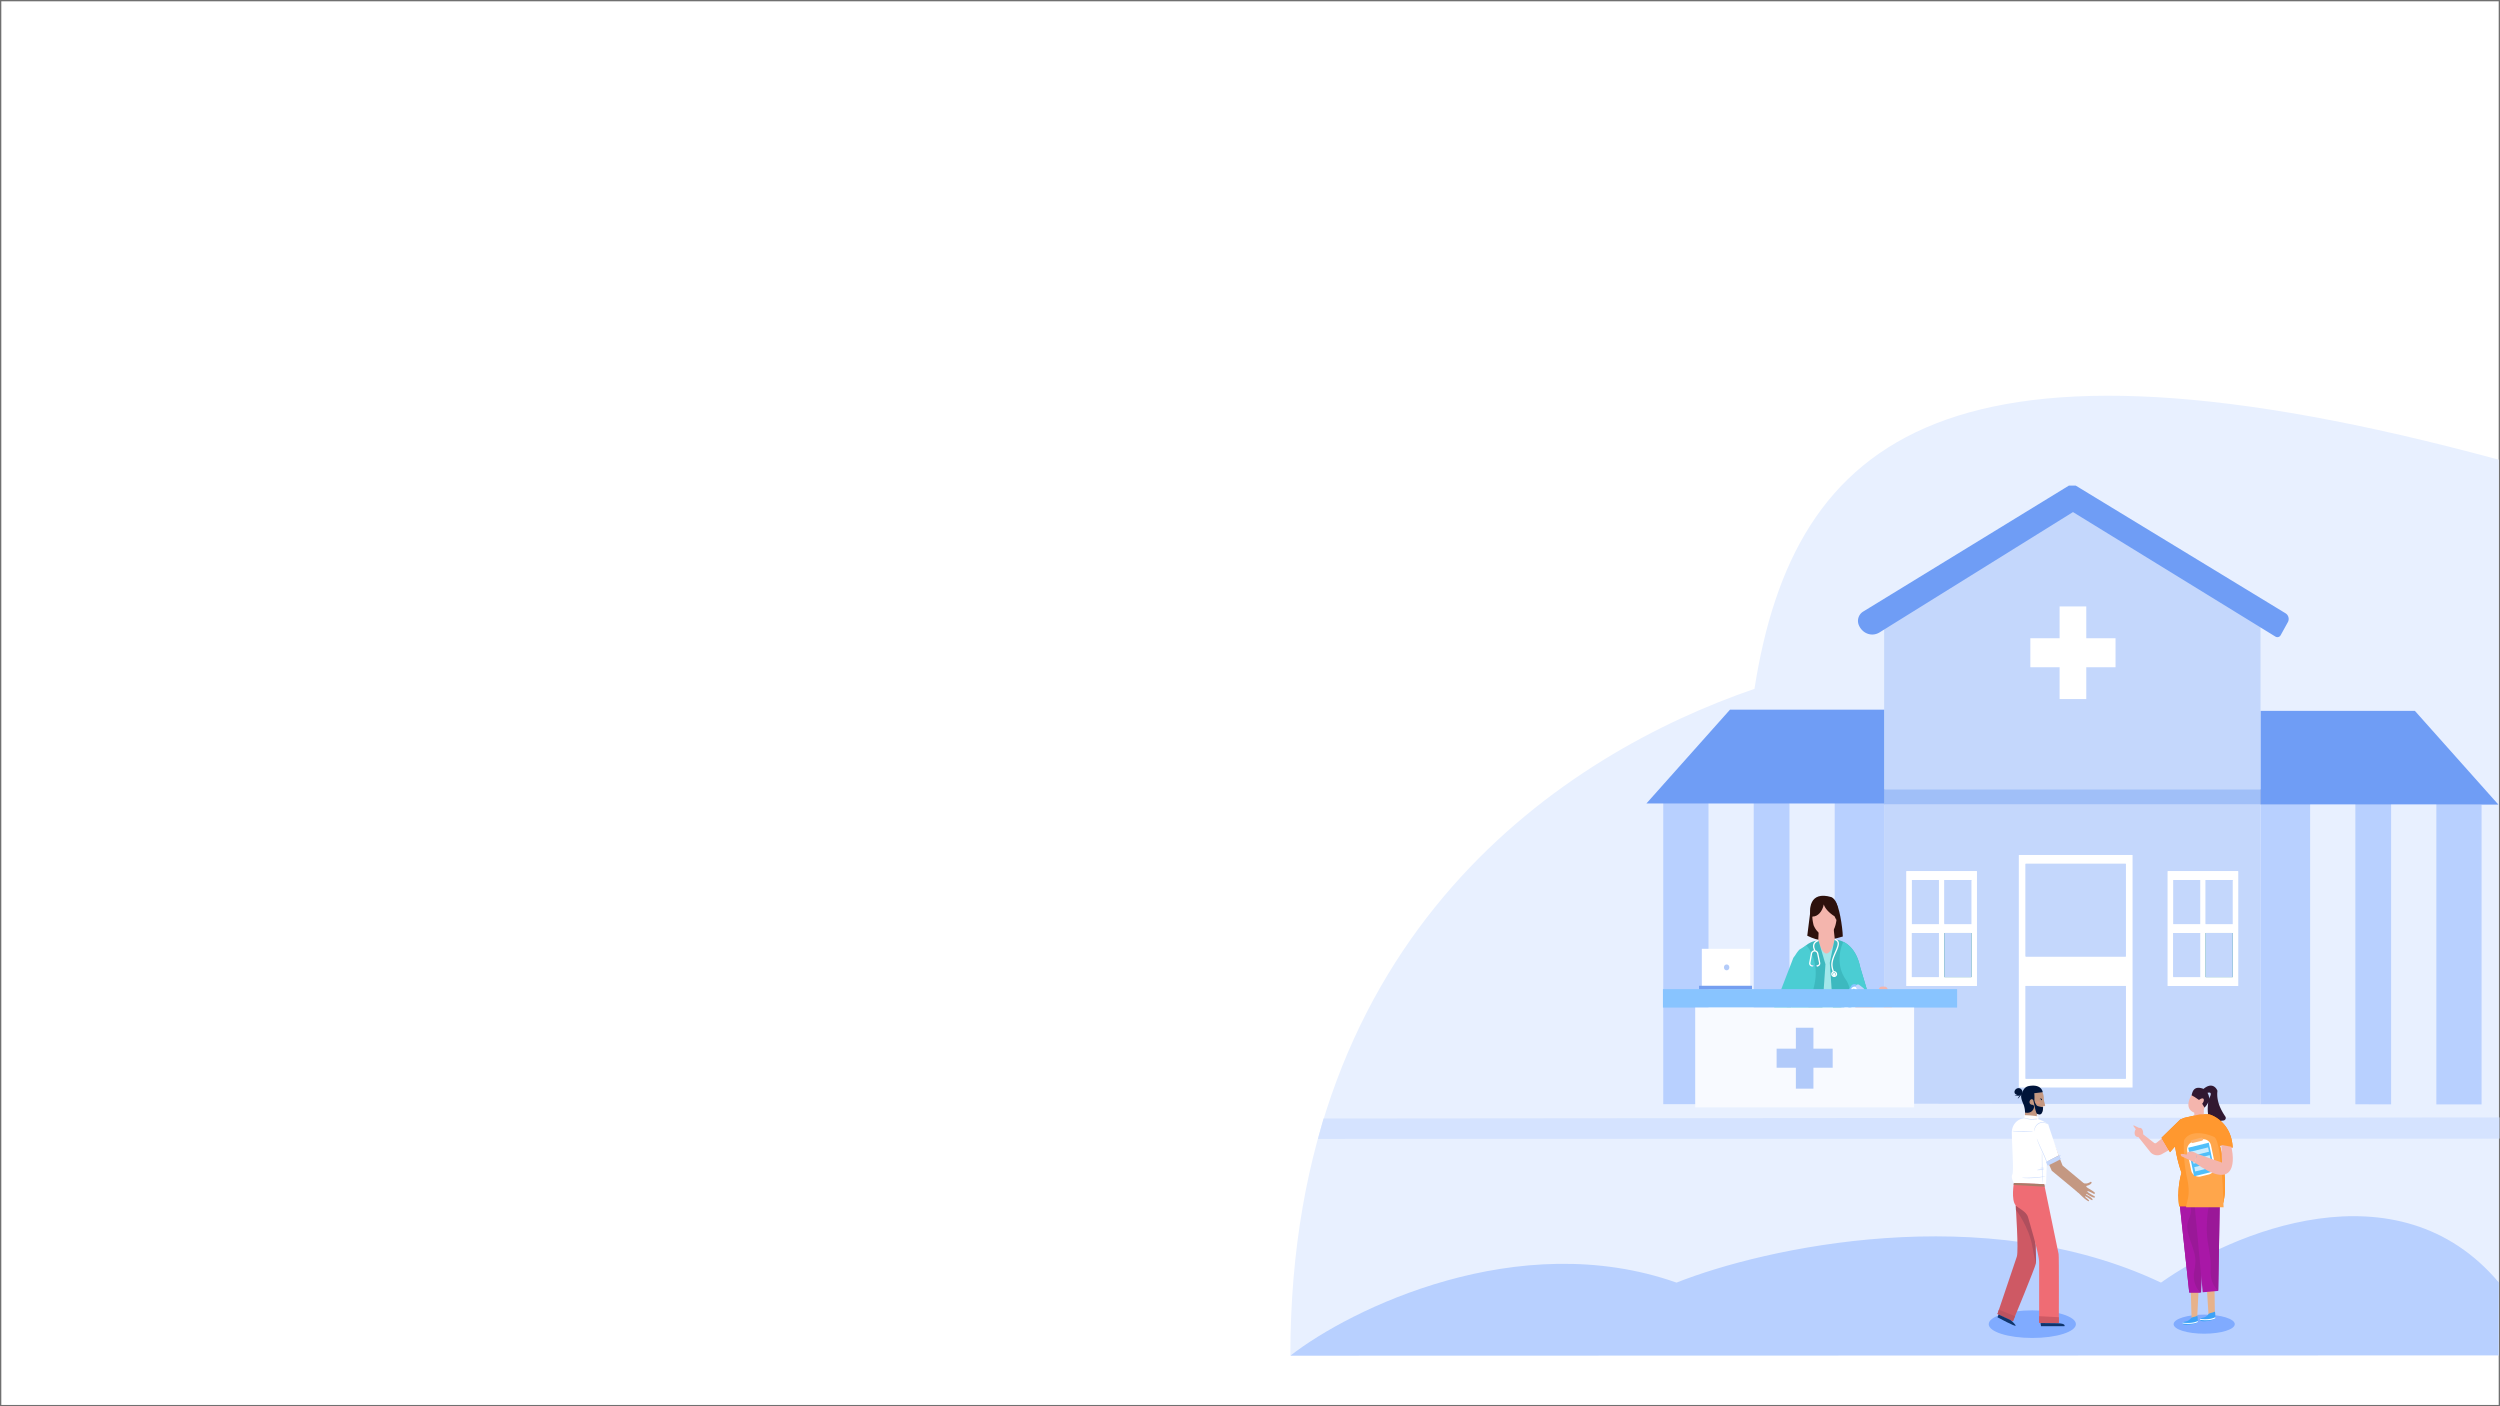 <svg id="health_header" data-name="health header" xmlns="http://www.w3.org/2000/svg" width="1920" height="1080" viewBox="0 0 1920 1080">
  <g id="Rectangle_2862" data-name="Rectangle 2862" fill="#fff" stroke="#707070" stroke-width="1">
    <rect width="1920" height="1080" stroke="none"/>
    <rect x="0.5" y="0.5" width="1919" height="1079" fill="none"/>
  </g>
  <g id="health_bg" data-name="health bg" transform="translate(-90 -978.081)">
    <g id="Group_25347" data-name="Group 25347" transform="translate(1081.001 1282)">
      <path id="Path_8355" data-name="Path 8355" d="M928.023,802.075l-928.062,0c0-326.2,212.208-462.509,356.423-511.835,12.034-4.116-2.13,13.572,0,0C386.948,95.526,506.864.086,928.023,114.23Z" transform="translate(0.038 -65.098)" fill="#e8f0ff"/>
      <path id="Path_8356" data-name="Path 8356" d="M296.543,846.615c-121.686-42.961-250.693,20.3-296.549,56.1l927.992-.258.1-55.925c-77.843-92.3-205.293-38.375-259.476.085C532.907,782.3,364.023,819.815,296.543,846.615Z" transform="translate(0.03 -165.494)" fill="#b8d0ff"/>
      <path id="Path_8357" data-name="Path 8357" d="M33.44,729.468l903.066-.823v16.284l-907.4.209Z" transform="translate(-7.946 -174.38)" fill="#d5e3ff"/>
      <rect id="Rectangle_1859" data-name="Rectangle 1859" width="5.263" height="68.527" transform="translate(844.934 471.897)" fill="#5fdde3"/>
      <path id="Path_8358" data-name="Path 8358" d="M1120.178,569.329c-25.985,44.467-1.387,53.028,10.953,55.776a3.258,3.258,0,0,0,1.238.032c26.872-4.427,26.119-24.867,21.929-40.177,0-49.33-16.806-54.678-22.2-58.075a1.441,1.441,0,0,0-.805-.231C1115.7,527.164,1111.455,555.033,1120.178,569.329Z" transform="translate(-282 -150.688)" fill="#1d9ca2"/>
      <path id="Path_8359" data-name="Path 8359" d="M1132,624.644c2.386-16.522,6.83-53.93-2.818-61.115-3.982-5.957-9.246-18.8-4.988-30.346,2.573-3.726,6.136-6.158,10.647-6.305a1.433,1.433,0,0,1,.8.231c.418.264.9.538,1.447.845,6.45,3.644,20.751,11.721,20.751,57.21,4.19,15.305,4.943,35.739-21.929,40.164a3.262,3.262,0,0,1-1.238-.032C1133.824,625.108,1132.93,624.894,1132,624.644Z" transform="translate(-285.535 -150.73)" fill="#3db9bf" fill-rule="evenodd"/>
      <path id="Path_8388" data-name="Path 8388" d="M818.369,207.949H776.78v406.9h41.589Z" transform="translate(-197.564 -91.47)" fill="#e6e7e8"/>
      <path id="Path_8389" data-name="Path 8389" d="M927.626,635.521h-76.94v71.207h76.94Z" transform="translate(-216.364 -170.918)" fill="#8e5024"/>
      <path id="Path_8390" data-name="Path 8390" d="M927.625,520.3h-76.94v71.207h76.94Z" transform="translate(-216.364 -149.508)" fill="#8e5024"/>
      <path id="Path_8391" data-name="Path 8391" d="M795.984,516.136H741.919v97.2h54.065Z" transform="translate(-188.697 -148.734)" fill="#fff"/>
      <path id="Path_8392" data-name="Path 8392" d="M768.294,521.689H747.5v37.3h20.795Z" transform="translate(-190.116 -149.766)" fill="#017d78"/>
      <path id="Path_8393" data-name="Path 8393" d="M801.758,521.689H780.964v37.3h20.794Z" transform="translate(-198.629 -149.766)" fill="#017d78"/>
      <path id="Path_8394" data-name="Path 8394" d="M801.758,577.217H780.964v37.3h20.794Z" transform="translate(-198.629 -160.083)" fill="#017d78"/>
      <path id="Path_8395" data-name="Path 8395" d="M768.294,577.217H747.5v37.3h20.795Z" transform="translate(-190.116 -160.083)" fill="#017d78"/>
      <path id="Path_8396" data-name="Path 8396" d="M692.8,513.358H638.733v99.464H692.8Z" transform="translate(-162.449 -148.218)" fill="#fff"/>
      <path id="Path_8397" data-name="Path 8397" d="M665.1,518.911H644.31V557.34H665.1Z" transform="translate(-163.868 -149.25)" fill="#017d78"/>
      <path id="Path_8398" data-name="Path 8398" d="M698.572,518.911H677.778V557.34h20.794Z" transform="translate(-172.381 -149.25)" fill="#017d78"/>
      <path id="Path_8399" data-name="Path 8399" d="M698.572,575.828H677.778v38.429h20.794Z" transform="translate(-172.381 -159.826)" fill="#017d78"/>
      <path id="Path_8400" data-name="Path 8400" d="M665.1,575.828H644.31v38.429H665.1Z" transform="translate(-163.868 -159.826)" fill="#017d78"/>
      <path id="Path_8401" data-name="Path 8401" d="M611.539,447.651H900.581v-11.3H611.539Z" transform="translate(-155.531 -133.909)" fill="#22275a"/>
      <path id="Path_8402" data-name="Path 8402" d="M611.555,645.4l289.189.36L900.6,262.893H611.555Z" transform="translate(-155.536 -101.678)" fill="#c4d7fc"/>
      <path id="Path_8403" data-name="Path 8403" d="M610.845,251.43l145.561-89.291L900.928,251.43Z" transform="translate(-155.355 -82.957)" fill="#c4d7fc"/>
      <path id="Path_8404" data-name="Path 8404" d="M837.624,498.087V676.67H750.287V498.087Zm-5.2,171.8V598.681h-76.94v71.207Zm0-93.813V504.869h-76.94v71.206Z" transform="translate(-190.825 -145.381)" fill="#fff"/>
      <path id="Path_8405" data-name="Path 8405" d="M834.2,621.639h-76.94v71.208H834.2Z" transform="translate(-192.599 -168.338)" fill="#c4d7fc"/>
      <path id="Path_8406" data-name="Path 8406" d="M834.2,506.417h-76.94v71.207H834.2Z" transform="translate(-192.599 -146.929)" fill="#c4d7fc"/>
      <path id="Path_8407" data-name="Path 8407" d="M688.615,513.358H634.549v88.161h54.066Z" transform="translate(-161.385 -148.218)" fill="#fff"/>
      <path id="Path_8408" data-name="Path 8408" d="M660.92,521.687H640.125V555.6H660.92Z" transform="translate(-162.804 -149.765)" fill="#017d78"/>
      <path id="Path_8409" data-name="Path 8409" d="M694.388,521.687H673.593V555.6h20.795Z" transform="translate(-171.316 -149.765)" fill="#017d78"/>
      <path id="Path_8410" data-name="Path 8410" d="M694.388,571.664H673.593v33.908h20.795Z" transform="translate(-171.316 -159.052)" fill="#017d78"/>
      <path id="Path_8411" data-name="Path 8411" d="M660.92,571.664H640.125v33.908H660.92Z" transform="translate(-162.804 -159.052)" fill="#017d78"/>
      <path id="Path_8412" data-name="Path 8412" d="M688.615,513.358H634.549v88.161h54.066Z" transform="translate(-161.385 -148.218)" fill="#fff"/>
      <path id="Path_8413" data-name="Path 8413" d="M660.92,521.687H640.125V555.6H660.92Z" transform="translate(-162.804 -149.765)" fill="#c4d7fc"/>
      <path id="Path_8414" data-name="Path 8414" d="M694.388,521.687H673.593V555.6h20.795Z" transform="translate(-171.316 -149.765)" fill="#c4d7fc"/>
      <path id="Path_8415" data-name="Path 8415" d="M694.388,521.687l-10.4,16.955-10.4,16.954V521.687Z" transform="translate(-171.316 -149.765)" fill="#c4d7fc"/>
      <path id="Path_8416" data-name="Path 8416" d="M694.388,571.664H673.593v33.908h20.795Z" transform="translate(-171.316 -159.052)" fill="#017d78"/>
      <path id="Path_8417" data-name="Path 8417" d="M694.388,571.664H673.593v33.908h20.795Z" transform="translate(-171.316 -159.052)" fill="#c4d7fc"/>
      <path id="Path_8418" data-name="Path 8418" d="M660.92,571.664H640.125v33.908H660.92Z" transform="translate(-162.804 -159.052)" fill="#c4d7fc"/>
      <path id="Path_8419" data-name="Path 8419" d="M640.125,605.572V571.664H660.92l-9.358,15.824Z" transform="translate(-162.804 -159.052)" fill="#c4d7fc"/>
      <path id="Path_8420" data-name="Path 8420" d="M957.74,513.358H903.674v88.161H957.74Z" transform="translate(-229.844 -148.218)" fill="#fff"/>
      <path id="Path_8421" data-name="Path 8421" d="M930.045,521.687H909.25V555.6h20.795Z" transform="translate(-231.262 -149.765)" fill="#017d78"/>
      <path id="Path_8422" data-name="Path 8422" d="M963.514,521.687H942.719V555.6h20.795Z" transform="translate(-239.775 -149.765)" fill="#017d78"/>
      <path id="Path_8423" data-name="Path 8423" d="M963.514,571.664H942.719v33.908h20.795Z" transform="translate(-239.775 -159.052)" fill="#017d78"/>
      <path id="Path_8424" data-name="Path 8424" d="M930.045,571.664H909.25v33.908h20.795Z" transform="translate(-231.262 -159.052)" fill="#017d78"/>
      <path id="Path_8425" data-name="Path 8425" d="M957.74,513.358H903.674v88.161H957.74Z" transform="translate(-229.844 -148.218)" fill="#fff"/>
      <path id="Path_8426" data-name="Path 8426" d="M930.045,521.687H909.25V555.6h20.795Z" transform="translate(-231.262 -149.765)" fill="#c4d7fc"/>
      <path id="Path_8427" data-name="Path 8427" d="M963.514,521.687H942.719V555.6h20.795Z" transform="translate(-239.775 -149.765)" fill="#c4d7fc"/>
      <path id="Path_8428" data-name="Path 8428" d="M963.514,521.687l-10.4,16.955-10.4,16.954V521.687Z" transform="translate(-239.775 -149.765)" fill="#c4d7fc"/>
      <path id="Path_8429" data-name="Path 8429" d="M963.514,571.664H942.719v33.908h20.795Z" transform="translate(-239.775 -159.052)" fill="#017d78"/>
      <path id="Path_8430" data-name="Path 8430" d="M963.514,571.664H942.719v33.908h20.795Z" transform="translate(-239.775 -159.052)" fill="#c4d7fc"/>
      <path id="Path_8431" data-name="Path 8431" d="M930.045,571.664H909.25v33.908h20.795Z" transform="translate(-231.262 -159.052)" fill="#c4d7fc"/>
      <path id="Path_8432" data-name="Path 8432" d="M909.25,605.572V571.664h20.795l-9.358,15.824Z" transform="translate(-231.262 -159.052)" fill="#c4d7fc"/>
      <path id="Path_8433" data-name="Path 8433" d="M611.539,447.651H900.581v-11.3H611.539Z" transform="translate(-155.531 -133.909)" fill="#a0bff8"/>
      <path id="Path_8434" data-name="Path 8434" d="M751.816,149.645h-5.2L588.4,246.531a8.432,8.432,0,0,0-3.024,10.528c2.861,6.436,10.111,8.889,15.8,5.348l148.56-92.417L905.25,265.642a2.847,2.847,0,0,0,4.019-1.157l5.473-9.917a5.131,5.131,0,0,0-1.655-6.789Z" transform="translate(-148.688 -80.636)" fill="#6f9df5"/>
      <path id="Path_8435" data-name="Path 8435" d="M859.686,606.468c0,3.39-2.08,5.651-5.2,5.651s-5.2-2.261-5.2-5.651,2.08-5.652,5.2-5.652S859.686,603.077,859.686,606.468Z" transform="translate(-216.009 -164.469)" fill="#fff"/>
      <path id="Path_8436" data-name="Path 8436" d="M384.046,680.281H553.682V448.662H384.046Z" transform="translate(-97.663 -136.197)" fill="#b8d0ff"/>
      <path id="Path_8437" data-name="Path 8437" d="M549.273,361.04H430.867l-64.154,72.008h182.56Z" transform="translate(-93.254 -119.916)" fill="#6f9df5"/>
      <rect id="Rectangle_1862" data-name="Rectangle 1862" width="34.735" height="229.195" transform="translate(321.118 313.335)" fill="#e8f0ff"/>
      <rect id="Rectangle_1863" data-name="Rectangle 1863" width="34.735" height="229.195" transform="translate(383.318 313.335)" fill="#e8f0ff"/>
      <path id="Path_8438" data-name="Path 8438" d="M1169.038,680.881l-169.636-.2V450.808h169.636Z" transform="translate(-254.194 -136.596)" fill="#b8d0ff"/>
      <path id="Path_8439" data-name="Path 8439" d="M999.4,362.119h118.4l64.154,72.008H999.4Z" transform="translate(-254.194 -120.116)" fill="#6f9df5"/>
      <rect id="Rectangle_1864" data-name="Rectangle 1864" width="34.735" height="230.761" transform="translate(880.115 544.772) rotate(180)" fill="#e8f0ff"/>
      <rect id="Rectangle_1865" data-name="Rectangle 1865" width="34.735" height="230.761" transform="translate(817.912 544.772) rotate(180)" fill="#e8f0ff"/>
      <path id="Path_8440" data-name="Path 8440" d="M805.1,303.877H784.615v24.428H762.144v22.273h22.471v24.428H805.1V350.578h22.472V328.305H805.1Z" transform="translate(-193.842 -142.052)" fill="#fff" fill-rule="evenodd"/>
      <path id="Path_8445" data-name="Path 8445" d="M521.826,661.512l-12.808-21.9a3.326,3.326,0,0,0-5.125-.938,4.063,4.063,0,0,0-.822,4.971l12.3,22.248a3.616,3.616,0,0,0,5.887.84A4.432,4.432,0,0,0,521.826,661.512Z" transform="translate(-127.812 -171.349)" fill="#f4b5ad"/>
      <path id="Path_8446" data-name="Path 8446" d="M528.847,667.265c0,1.661.03,3.271-.89,4.642a7.009,7.009,0,0,1-2.468,2.373c-1.055.613-2.152,1.115-3.226,1.675-.641.334-.8.594-1.526.594" transform="translate(-132.434 -176.816)" fill="none" stroke="#a2e7ea" stroke-linecap="round" stroke-linejoin="round" stroke-width="1"/>
      <path id="Path_8441" data-name="Path 8441" d="M535.97,535.251l3.061-24.186,18.622-1.209c2.653,1.451,5.442,18.542,5.612,26C550,539.785,545.408,539.785,535.97,535.251Z" transform="translate(-138.994 -120.535)" fill="#2d110d"/>
      <path id="Path_8442" data-name="Path 8442" d="M548.079,554.948c-19.747-3.1-18.191,40.272-14.132,61.08h29.536c13.357-61.08-5.2-61.08-15.4-61.08Z" transform="translate(-137.13 -136.466)" fill="#a2e7ea"/>
      <path id="Path_8443" data-name="Path 8443" d="M550.733,537.129l-.493,11.025c5.867,19.348,11.224,5.442,12.754-.6L561.7,535.617Z" transform="translate(-144.829 -129.669)" fill="#f4b5ad"/>
      <path id="Path_8444" data-name="Path 8444" d="M511.9,602a166.7,166.7,0,0,0,3.165,16.483l-6.982,31.328c3.159,2.364,10.041,6.384,12.3,3.547s7.592-3.547,9.975-3.547l5.32-76.646-5.32-18.127c-4.8,0-11.189,2.815-15.323,11.1l-1.3,2.1L501.4,606.355a6.011,6.011,0,0,0,2.824,7.228l1.533.757Z" transform="translate(-124.732 -136.553)" fill="#3db9bf" fill-rule="evenodd"/>
      <path id="Path_8447" data-name="Path 8447" d="M543.517,527.325c4.592,10.621,12.8,7.948,15.257,3.723s2.785-11.593,2.438-12.4c-.933-5.109-6.643-8.851-9.611-8.433a.806.806,0,0,0-.268.092L545,513.684C541.2,516.624,542.667,523.712,543.517,527.325Z" transform="translate(-141.669 -120.651)" fill="#f4b5ad"/>
      <path id="Path_8448" data-name="Path 8448" d="M540.546,519.34c-2.125-7.054-1.53-21.767,15.56-16.628,2.721,1.31,7.092,6.953,3.827,17.837l-1.5-3.125c-4.426-2.75-7.47-6.269-8.249-9.121-1.028,5.255-4.525,9.5-8.8,9.314Z" transform="translate(-140.509 -117.623)" fill="#2d110d" fill-rule="evenodd"/>
      <path id="Path_8449" data-name="Path 8449" d="M588.466,603.9c-.628,4.042-1.489,8.389-2.616,13.063l6.982,31.328c-3.159,2.364-10.042,6.383-12.3,3.547s-7.592-3.547-9.975-3.547l-5.32-76.646,3.619-17.766c6.432,0,16.381,4.905,19.78,21.268l6.453,21.623a2.71,2.71,0,0,1-.927,2.941Z" transform="translate(-150.961 -136.146)" fill="#3db9bf" fill-rule="evenodd"/>
      <path id="Path_8450" data-name="Path 8450" d="M571.492,594.172a1.774,1.774,0,1,1-1.745-2.1A1.944,1.944,0,0,1,571.492,594.172Z" transform="translate(-152.092 -149.687)" fill="none" stroke="#fff" stroke-width="1"/>
      <ellipse id="Ellipse_632" data-name="Ellipse 632" cx="1.02" cy="1.209" rx="1.02" ry="1.209" transform="translate(416.635 443.276)" fill="#fff"/>
      <rect id="Rectangle_1866" data-name="Rectangle 1866" width="1.531" height="1.209" rx="0.605" transform="translate(403.88 437.23)" fill="#c4d7fc"/>
      <path id="Path_8451" data-name="Path 8451" d="M509.177,620.475a143.482,143.482,0,0,1-3.762-16.484l-7.3,12.346-1.969-.818a5.993,5.993,0,0,1-3.013-7.678L507.6,570.231l1.55-2.109a25.072,25.072,0,0,1,3.082-4.171l5.3-3.29c3.739,3.829,9.624,15,6.228,30.232-1.109,4.975-2.217,8.981-3.153,12.361-2.647,9.562-3.911,14.128.121,21.5,5.417,9.9-3.506,26.36-12.237,30.742a38.51,38.51,0,0,1-7.616-3.693Z" transform="translate(-121.306 -138.549)" fill="#4bcdd3" fill-rule="evenodd"/>
      <path id="Path_8452" data-name="Path 8452" d="M541.405,578.707h-.391a1.9,1.9,0,0,1-1.74-2.314l1.277-7.02a2.515,2.515,0,0,1,2.4-2.154h0a2.508,2.508,0,0,1,2.391,2.091l1.443,7.038a1.9,1.9,0,0,1-1.731,2.359h-.141" transform="translate(-140.331 -140.873)" fill="none" stroke="#fff" stroke-width="1"/>
      <path id="Path_8453" data-name="Path 8453" d="M545.254,562.413l-.56-1.6a4.856,4.856,0,0,1,.065-4.041,5.212,5.212,0,0,1,3.046-2.231m12.754-.907h0c7.2,2.328-2.693,11.71-2.244,19.9a14.6,14.6,0,0,0,1.224,4.893" transform="translate(-142.395 -136.057)" fill="none" stroke="#fff" stroke-width="1"/>
      <rect id="Rectangle_1867" data-name="Rectangle 1867" width="1.531" height="1.209" rx="0.605" transform="translate(400.31 437.23)" fill="#c4d7fc"/>
      <path id="Path_8454" data-name="Path 8454" d="M591.054,618.042c1.127-4.674,1.988-9.021,2.616-13.063l5.693-4.188a2.71,2.71,0,0,0,.927-2.941l-6.452-21.623c-2.244-10.8-7.343-16.612-12.4-19.312h-.73c-2.466,5.139-5.51,18.079,2.041,28.72s.255,29.426-4.337,37.487c-.3,4.61.8,16.222,6.9,29.323a5.5,5.5,0,0,1,.423.472c2.261,2.837,9.144-1.182,12.3-3.547Z" transform="translate(-156.165 -137.22)" fill="#4bcdd3" fill-rule="evenodd"/>
      <path id="Path_11922" data-name="Path 11922" d="M3.086.129l7.366.309a3.466,3.466,0,0,1,3.216,3.31l.6,14.665a2.839,2.839,0,0,1-2.957,3.051l-7.366-.309a3.466,3.466,0,0,1-3.216-3.31L.129,3.18A2.839,2.839,0,0,1,3.086.129Z" transform="translate(432.447 450.601) rotate(34.997)" fill="#88c4ff"/>
      <path id="Path_11923" data-name="Path 11923" d="M3.086.129l4.9.206a3.466,3.466,0,0,1,3.215,3.31L11.688,15.5a2.839,2.839,0,0,1-2.957,3.051l-4.9-.206a3.466,3.466,0,0,1-3.215-3.31L.129,3.181A2.839,2.839,0,0,1,3.086.129Z" transform="translate(432.66 452.52) rotate(34.954)" fill="#fff"/>
      <path id="Path_11924" data-name="Path 11924" d="M1.7.071,5.685.238a1.908,1.908,0,0,1,1.77,1.822,1.563,1.563,0,0,1-1.628,1.68L1.842,3.574A1.908,1.908,0,0,1,.071,1.751,1.563,1.563,0,0,1,1.7.071Z" transform="translate(435.534 451.447) rotate(34.954)" fill="#c1d4ff"/>
      <path id="Path_11925" data-name="Path 11925" d="M.68.028l7.256.3a.763.763,0,0,1,.708.729.625.625,0,0,1-.651.672l-7.256-.3A.763.763,0,0,1,.028.7.625.625,0,0,1,.68.028Z" transform="translate(432.585 455.092) rotate(34.954)" fill="#88c4ff"/>
      <path id="Path_11926" data-name="Path 11926" d="M.68.028l7.256.3a.763.763,0,0,1,.708.729.625.625,0,0,1-.651.672l-7.256-.3A.763.763,0,0,1,.028.7.625.625,0,0,1,.68.028Z" transform="translate(430.829 457.993) rotate(34.954)" fill="#88c4ff"/>
      <path id="Path_11927" data-name="Path 11927" d="M.68.028l7.256.3a.763.763,0,0,1,.708.729.625.625,0,0,1-.651.672l-7.256-.3A.763.763,0,0,1,.028.7.625.625,0,0,1,.68.028Z" transform="translate(429.073 460.894) rotate(34.954)" fill="#88c4ff"/>
      <path id="Path_11928" data-name="Path 11928" d="M.68.028l7.256.3a.763.763,0,0,1,.708.729.625.625,0,0,1-.651.672l-7.256-.3A.763.763,0,0,1,.028.7.625.625,0,0,1,.68.028Z" transform="translate(427.668 463.214) rotate(34.954)" fill="#88c4ff"/>
      <path id="Path_11929" data-name="Path 11929" d="M.68.028l7.256.3a.763.763,0,0,1,.708.729.625.625,0,0,1-.651.672l-7.256-.3A.763.763,0,0,1,.028.7.625.625,0,0,1,.68.028Z" transform="translate(425.911 466.117) rotate(34.954)" fill="#88c4ff"/>
      <path id="Path_8455" data-name="Path 8455" d="M608.865,636l-2.771-11.823a2.3,2.3,0,0,0-2.117-1.906h-2.471c-1.455,0-2.46,1.667-1.99,3.3l4.2,14.623-15.123-3.4c-2.36-2.3-7.337-6.593-8.367-5.372s-.429.763,0,.382c.215,1.133.966,3.558,2.253,4.195l-.966,1.144c-1.287,3.814,2.789,5.593,5.149,6.864l21.874,4.321c1.527.3,2.786-1.329,2.391-3.1Z" transform="translate(-147.422 -168.455)" fill="#f4b5ad"/>
      <rect id="Rectangle_1876" data-name="Rectangle 1876" width="225.924" height="14.171" transform="translate(286.135 455.726)" fill="#88c4ff"/>
      <rect id="Rectangle_1877" data-name="Rectangle 1877" width="168.116" height="76.651" transform="translate(310.909 469.897)" fill="#f8faff"/>
      <rect id="Rectangle_1878" data-name="Rectangle 1878" width="37.162" height="28.985" transform="translate(315.999 424.77)" fill="#fff"/>
      <rect id="Rectangle_1879" data-name="Rectangle 1879" width="40.702" height="2.576" transform="translate(313.859 453.15)" fill="#759ff0"/>
      <ellipse id="Ellipse_633" data-name="Ellipse 633" cx="2.065" cy="2.254" rx="2.065" ry="2.254" transform="translate(332.999 436.781)" fill="#b3cbf9"/>
      <path id="Path_8456" data-name="Path 8456" d="M529.072,661.01H515.588v16.077H500.8v14.658h14.789v16.077h13.484V691.745H543.86V677.087H529.072Z" transform="translate(-127.362 -175.654)" fill="#b1cafa" fill-rule="evenodd"/>
      <ellipse id="Ellipse_634" data-name="Ellipse 634" cx="23.487" cy="7.328" rx="23.487" ry="7.328" transform="translate(678.333 705.705)" fill="#80abff"/>
      <ellipse id="Ellipse_695" data-name="Ellipse 695" cx="33.487" cy="10.604" rx="33.487" ry="10.604" transform="translate(536.333 702.429)" fill="#80abff"/>
      <path id="Path_8457" data-name="Path 8457" d="M933.581,903.232l-6.309,1.608.758,26.345,4.208-1.377Z" transform="translate(-235.846 -220.662)" fill="#e7b28b"/>
      <path id="Path_8458" data-name="Path 8458" d="M925.549,934.359c1.683-.861,3.64-.829,4.207-1.508.841,0,.841.861.841,4.507-.227,1.163-3.494,1.842-5.1,2.035-4.175.67-5.921.28-6.471-.394-.711-.869.858-1.6,1.91-1.793A6.682,6.682,0,0,0,925.549,934.359Z" transform="translate(-233.703 -226.165)" fill="#3da2f6"/>
      <path id="Path_8459" data-name="Path 8459" d="M919.087,938.938c6.375.785,10.388-.583,11.51-1.326v.63a.812.812,0,0,1-.144.32c-1.385.811-5.277,1.812-11.593.994A.691.691,0,0,1,919.087,938.938Z" transform="translate(-233.703 -227.049)" fill="#fff" fill-rule="evenodd"/>
      <path id="Path_8460" data-name="Path 8460" d="M932.122,893.651l3.151-70.041L914.922,818.3l8.112,75.352Z" transform="translate(-232.704 -204.879)" fill="#9a1898"/>
      <path id="Path_8461" data-name="Path 8461" d="M916.083,828.173l7.247,67.313h8.6l.037-.092c-1.976-1.577-5.746-6.771-5.016-14.938a59.625,59.625,0,0,0,1.086-8.3c.268-4.617-1.421-9.512-3.108-14.4-1.564-4.532-3.126-9.057-3.122-13.346a17.885,17.885,0,0,1,1.493-6.057c.934-2.513,1.858-5,1.274-7.494a4.587,4.587,0,0,0-1.5-2.69Z" transform="translate(-233 -206.714)" fill="#a917a7" fill-rule="evenodd"/>
      <path id="Path_8462" data-name="Path 8462" d="M949.74,901.719l-5.923,2.625,1.513,24,4.776-1.318Z" transform="translate(-240.055 -220.381)" fill="#e7b28b"/>
      <path id="Path_8463" data-name="Path 8463" d="M943.6,930.514c1.682-.918,3.64-.883,4.206-1.607.842,0,.842.918.842,4.807-.227,1.241-3.494,1.965-5.1,2.172-4.2.72-5.946.292-6.483-.436-.694-.943.9-1.685,1.992-1.91A6.656,6.656,0,0,0,943.6,930.514Z" transform="translate(-238.295 -225.433)" fill="#3da2f6"/>
      <path id="Path_8464" data-name="Path 8464" d="M937.138,935.4c6.378.838,10.392-.622,11.513-1.413v.674a.907.907,0,0,1-.143.339c-1.384.865-5.277,1.934-11.6,1.062A.752.752,0,0,1,937.138,935.4Z" transform="translate(-238.295 -226.375)" fill="#fff" fill-rule="evenodd"/>
      <path id="Path_8465" data-name="Path 8465" d="M949.13,891.79l1.245-71.27-20.352-5.311,7.2,77.638Z" transform="translate(-236.546 -204.306)" fill="#a917a7"/>
      <path id="Path_8466" data-name="Path 8466" d="M952.641,893.551c-2.068-1.461-6.055-6.462-5.874-15.149,0-.1.005-.3.012-.562.022-.873.063-2.548.022-4.556a93.442,93.442,0,0,0-1.49-12.856,80.53,80.53,0,0,1-1.492-14.93c.3-10.279,1.3-20.212,3.86-18.881h6.13Z" transform="translate(-240.052 -206.403)" fill="#9a1898" fill-rule="evenodd"/>
      <path id="Path_8467" data-name="Path 8467" d="M875.77,760l8.142,6.369.034.037a1.436,1.436,0,0,0,2.013.143l8.853-7,2.983,2.078c2.487,1.952,1.574,6.674.806,8.791l-8.489,4.805a7.029,7.029,0,0,1-9.066-1.9l-8.932-11.254c-4.012.009-2.949-5.1-1.966-5.9l-1.822-2.487a.348.348,0,0,1,0-.4.281.281,0,0,1,.356-.1l3.928,1.911C875.439,754.58,875.923,758.274,875.77,760Z" transform="translate(-220.835 -192.776)" fill="#f4b5ad"/>
      <path id="Path_8468" data-name="Path 8468" d="M929.9,721.45c-3.14,1.783-9.176,12.776-.458,16.033l7-.413C939.208,726.232,936.968,721.45,929.9,721.45Z" transform="translate(-235.25 -186.884)" fill="#f4b5ad"/>
      <path id="Path_8469" data-name="Path 8469" d="M954.05,739.24c-2.659-3.981-7.034-11.274-5.951-19.577-1.012-2.7-4.557-6.694-10.739-1.464q-.157-.093-.309-.173c-6.931-2.491-8.094,2.2-8.66,4.486-.052.21-.1.4-.145.56l2.288,1.284,3.4,2.3c3.94-3.017,4.755.287,2.446,2.873l1.764,3a13.033,13.033,0,0,0,2.922-4.227c-1.306,7.537-.133,21.243,10.576,20.507V746.5c.4.149.8-.685.5-1.005-.886-.935-1.557-1.974-1.408-2.841l1.99-.221A1.971,1.971,0,0,0,954.05,739.24Zm-12.4-13.414a9.064,9.064,0,0,1,.449-1.163c2.1-3.893.01-4-1.666-3.46A7.593,7.593,0,0,1,941.647,725.826Z" transform="translate(-236.094 -185.805)" fill="#311831" fill-rule="evenodd"/>
      <path id="Path_8470" data-name="Path 8470" d="M933.716,742.725c5.76,1.537,17.459,8.805,18.175,25.577l-9.856-1.677c3.072,9.971,6.426,38.52,1.408,46.682H910.8a63.269,63.269,0,0,1,1.472-24.473l.325-1.244a104.491,104.491,0,0,1-4.923-20.3l-3.9,4.5-6.528-11.042,14.4-14.06,2.335-.915a6.679,6.679,0,0,1,1.034-.406l.147-.057v.015l.059-.015,11.589-2.592Z" transform="translate(-228.207 -190.837)" fill="#ff8100" fill-rule="evenodd"/>
      <path id="Path_8471" data-name="Path 8471" d="M931.034,743.925c6.272,8.386,7.084,3.918,7.382-1.02l-.215-4.317h-2.3l-4.864-2.516C930.905,737.749,931.034,737.8,931.034,743.925Z" transform="translate(-236.788 -189.601)" fill="#f4b5ad"/>
      <path id="Path_8472" data-name="Path 8472" d="M933.716,742.725c5.76,1.537,17.459,8.805,18.175,25.577l-9.856-1.677c3.072,9.971,6.426,38.52,1.408,46.682H910.8a63.269,63.269,0,0,1,1.472-24.473l.325-1.244a104.491,104.491,0,0,1-4.923-20.3l-3.9,4.5-6.528-11.042,14.4-14.06,2.335-.915a6.679,6.679,0,0,1,1.034-.406l.147-.057v.015l.059-.015,11.589-2.592Z" transform="translate(-228.207 -190.837)" fill="#ff982f" fill-rule="evenodd"/>
      <path id="Path_8473" data-name="Path 8473" d="M919.982,816.425v-.559l1.308-5.71c1.268-5.54.567-11.359-.735-16.889a107.427,107.427,0,0,1-2.207-28.155c4.484-8.57,17.129-5.441,22.89-2.806,5.045,1.224,7.085,36.217,7.474,53.56l.133.439-.072.12Z" transform="translate(-232.046 -193.141)" fill="#ffa64b" fill-rule="evenodd"/>
      <path id="Path_11930" data-name="Path 11930" d="M6.027-.118l6.737-.132a6.012,6.012,0,0,1,5.908,6.407L18.41,20.57a6.585,6.585,0,0,1-6.145,6.643l-6.737.132A6.012,6.012,0,0,1-.38,20.939L-.118,6.525A6.585,6.585,0,0,1,6.027-.118Z" transform="translate(711.36 596.598) rotate(167.286)" fill="#fff"/>
      <path id="Path_11931" data-name="Path 11931" d="M1.1-.022,8.3-.163A1.093,1.093,0,0,1,9.374,1,1.2,1.2,0,0,1,8.256,2.21l-7.2.142A1.093,1.093,0,0,1-.022,1.187,1.2,1.2,0,0,1,1.1-.022Z" transform="translate(701.142 571.892) rotate(167.286)" fill="#fbb26f"/>
      <path id="Path_11932" data-name="Path 11932" d="M0,0,16.285-.32l-.406,22.378-16.285.32Z" transform="translate(709.869 595.569) rotate(167.286)" fill="#50bffa"/>
      <path id="Path_11933" data-name="Path 11933" d="M0,0,13.466-.265,13.4,3.126-.062,3.391Z" transform="translate(705.495 580.592) rotate(167.286)" fill="#fff" opacity="0.7"/>
      <path id="Path_11934" data-name="Path 11934" d="M0,0,13.466-.265,13.4,3.126-.062,3.391Z" transform="translate(706.73 586.569) rotate(167.286)" fill="#fff" opacity="0.7"/>
      <path id="Path_11935" data-name="Path 11935" d="M0,0,13.466-.265,13.4,3.126-.062,3.391Z" transform="translate(707.966 592.548) rotate(167.286)" fill="#fff" opacity="0.7"/>
      <path id="Path_8474" data-name="Path 8474" d="M931.539,785.164c29.081,21.133,31.381,2.05,28.052-12.16l-7.68-1.4.49,13.557-19-6.756Z" transform="translate(-236.932 -196.204)" fill="#f4b5ad"/>
      <path id="Path_8475" data-name="Path 8475" d="M921.488,780.234c1.177-4.042,5.468-2.373,8.2-.689l-1.683,6.891-10.516-5.053C915.6,778.856,918.964,779.545,921.488,780.234Z" transform="translate(-233.218 -197.341)" fill="#f4b5ad"/>
      <path id="Path_11488" data-name="Path 11488" d="M68.47,361.827s2.391,34.961.886,39.37c-1.54,4.512-14.865,44.074-14.865,44.074L66.4,450.819s17.258-41.733,17.634-44.5-.941-35.733-.941-35.733l-3.622-6.963Z" transform="translate(488.571 259.951)" fill="#ce5964"/>
      <path id="Path_11489" data-name="Path 11489" d="M93.435,264.88a11.158,11.158,0,0,1,1.107,4.546,9.983,9.983,0,0,0,.376,3.105c.374,1.244.765,2.727.588,2.994-.312.474-1.486.208-1.486.208s.021,6.65-3,6.207c-2.858-.419-1.782-.459-1.782-.459l-.138,4.045-9.114-.369.166-4.854,1.393-16.958Z" transform="translate(484.085 269.818)" fill="#c49882"/>
      <path id="Path_11490" data-name="Path 11490" d="M77.2,265.9c-1.836,1.627.515,6.665,1.407,8.807a18.618,18.618,0,0,1,.922,5.627c5.745,1.12,6.774-3.545,6.774-3.545s.858-2.247-1.375-2.438c-2.54-.219-2.4-3.536-.6-4.192,1.067-.388,1.711.824,1.849,1.823.08.569.6.211.6.211s-.036-1.893-.006-3.369c.032-1.563-.131-3.351-.131-3.351l6.49-.766s-.7-6.553-10.66-4.741C77.983,260.784,77.2,265.9,77.2,265.9Z" transform="translate(484.695 270.188)" fill="#00143a"/>
      <g id="Group_24707" data-name="Group 24707" transform="translate(568.479 541.107)">
        <path id="Path_11491" data-name="Path 11491" d="M86.823,274.375c.011,0,.011.072-.057.166a.5.5,0,0,1-.41.19c-.415-.021-.814-.5-.962-1.089a1.942,1.942,0,0,1-.018-.86.737.737,0,0,1,.389-.583.335.335,0,0,1,.275.007.321.321,0,0,1,.146.156c.049.115.011.184,0,.18s-.011-.065-.065-.138a.232.232,0,0,0-.307-.067.614.614,0,0,0-.266.485,1.887,1.887,0,0,0,.03.767c.129.526.477.956.787,1a.455.455,0,0,0,.349-.1C86.784,274.423,86.809,274.369,86.823,274.375Z" transform="translate(-85.336 -272.173)" fill="#a87d6a"/>
      </g>
      <g id="Group_24708" data-name="Group 24708" transform="translate(572.855 541.799)" opacity="0.42">
        <path id="Path_11492" data-name="Path 11492" d="M93.865,274.428c-.116.563-.927.843-1.812.626s-1.508-.849-1.392-1.413.926-.843,1.811-.626S93.981,273.864,93.865,274.428Z" transform="translate(-90.647 -272.942)" fill="#f2957e"/>
      </g>
      <path id="Path_11493" data-name="Path 11493" d="M76.389,266.546a3.756,3.756,0,0,0-1.545-4.424,3.153,3.153,0,0,0-4.153,1.359,2.463,2.463,0,0,0-.163,2.18,2.32,2.32,0,0,0,.761.839,3.836,3.836,0,0,0,4.68-.231" transform="translate(485.782 269.973)" fill="#00143a"/>
      <path id="Path_11494" data-name="Path 11494" d="M88.234,273.315s1.623,8.969,2.585,9.3,3.7,2.009,4.506-3.183l.117-1.9s-3.875-.416-4.788-1.247a11.481,11.481,0,0,1-1.829-3.348Z" transform="translate(482.634 268.857)" fill="#00143a"/>
      <g id="Group_24710" data-name="Group 24710" transform="translate(575.536 539.797)">
        <path id="Path_11495" data-name="Path 11495" d="M95.748,271.518a.451.451,0,0,1-.446.456.456.456,0,0,1-.419-.487.45.45,0,0,1,.446-.456A.456.456,0,0,1,95.748,271.518Z" transform="translate(-94.073 -270.749)" fill="#00143a"/>
        <g id="Group_24709" data-name="Group 24709" transform="translate(0 0)">
          <path id="Path_11496" data-name="Path 11496" d="M95.6,271.321c-.058.059-.368-.248-.832-.292s-.822.188-.868.119c-.023-.032.038-.141.194-.251a1.059,1.059,0,0,1,.7-.174,1.086,1.086,0,0,1,.658.312C95.591,271.174,95.632,271.295,95.6,271.321Z" transform="translate(-93.9 -270.718)" fill="#00143a"/>
        </g>
      </g>
      <g id="Group_24711" data-name="Group 24711" transform="translate(556.288 532.972)">
        <path id="Path_11497" data-name="Path 11497" d="M78.845,263.134a2.518,2.518,0,0,1-.42,1.585,5.727,5.727,0,0,1-2.82,2.528,7.79,7.79,0,0,1-3.6.521c-.923-.076-1.474-.241-1.466-.321s.574-.085,1.472-.122a9.863,9.863,0,0,0,3.385-.663,6.16,6.16,0,0,0,2.686-2.185C78.6,263.708,78.754,263.107,78.845,263.134Z" transform="translate(-70.541 -263.133)" fill="#00143a"/>
      </g>
      <g id="Group_24712" data-name="Group 24712" transform="translate(558.652 535.25)">
        <path id="Path_11498" data-name="Path 11498" d="M76.4,265.668a4.944,4.944,0,0,1-1.084,2.541c-.843,1.264-1.788,2.024-1.89,1.9s.621-1.059,1.426-2.268S76.249,265.591,76.4,265.668Z" transform="translate(-73.41 -265.664)" fill="#00143a"/>
      </g>
      <path id="Path_11499" data-name="Path 11499" d="M75.8,287.788c-4.673,1.046-8.006,5.575-7.953,10.784.11,10.6,1.643,29.506.4,32.068-1.3,2.675,1.2,6.54,1.2,6.54l24.689.929,1.651-45.9A23.254,23.254,0,0,0,75.8,287.788Z" transform="translate(486.22 267.431)" fill="#fff"/>
      <g id="Group_24715" data-name="Group 24715" transform="translate(575.049 570.475)">
        <path id="Path_11500" data-name="Path 11500" d="M127.885,339.387l-16.56-13.815-8.182-20.761-9.835,3.072,9.711,21.66,20.443,16.948,4.422-7.1" transform="translate(-93.309 -304.812)" fill="#c49882"/>
        <g id="Group_24714" data-name="Group 24714" transform="translate(27.137 33.239)">
          <g id="Group_24713" data-name="Group 24713">
            <path id="Path_11501" data-name="Path 11501" d="M129.862,342.448l1.907.188a15.05,15.05,0,0,0,3.2.388,4.339,4.339,0,0,0,1.579-.247,6.909,6.909,0,0,0,1.823-.868.623.623,0,0,1,1.014.628c-.157.583-1.473,1.737-3.4,2.207s.853,1.983,1.857,2.554,4.03,2.5,4.114,2.971c.123.7-.539.97-1.529.374s-4.072-2.153-4.323-1.56S141,352.5,141,352.5s1.189.41.92,1.106c-.485,1.255-5.748-2.192-6.242-2.534-.343-.238-.636.4-.255.63s5.19,2.692,4.708,3.974c-.37.984-4.354-2.791-5.608-2.7s3.288,2.528,2.9,3.453c-.145.345-.3.579-2.72-1.229-2.482-1.852-8.459-8.064-8.459-8.064l3.733-4.714" transform="translate(-126.241 -341.752)" fill="#c49882"/>
          </g>
        </g>
      </g>
      <path id="Path_11502" data-name="Path 11502" d="M99.332,292.561l8.012,23.875-9.685,5.1s-9.685-20.874-9.685-22.781S91.314,286.527,99.332,292.561Z" transform="translate(482.679 267.079)" fill="#fff"/>
      <g id="Group_24716" data-name="Group 24716" transform="translate(573.255 570.474)">
        <path id="Path_11503" data-name="Path 11503" d="M107.9,317.851a3.582,3.582,0,0,1-.657.43c-.434.258-1.073.625-1.878,1.079-1.609.908-3.884,2.166-6.525,3.606l-.177.1-.075-.2c-.466-1.253-.993-2.6-1.575-3.973-.817-1.936-1.656-3.751-2.412-5.41s-1.42-3.164-1.943-4.445-.915-2.332-1.171-3.066a7.27,7.27,0,0,1-.352-1.157,7.118,7.118,0,0,1,.489,1.1c.3.712.723,1.745,1.279,3s1.24,2.748,2.013,4.4,1.623,3.463,2.444,5.409c.584,1.38,1.109,2.734,1.568,4l-.252-.105c2.653-1.418,4.948-2.628,6.586-3.473.819-.423,1.473-.754,1.925-.974A3.345,3.345,0,0,1,107.9,317.851Z" transform="translate(-91.131 -304.811)" fill="#c4d7fc"/>
      </g>
      <path id="Path_11504" data-name="Path 11504" d="M99.727,324.351l1.3,2.7s10.774-5,10.3-5.52a3.664,3.664,0,0,0-1.335-.8s1.257-1.954.862-1.954S99.727,324.351,99.727,324.351Z" transform="translate(480.61 264.265)" fill="#c4d7fc"/>
      <g id="Group_24717" data-name="Group 24717" transform="translate(577.149 580.003)">
        <path id="Path_11505" data-name="Path 11505" d="M96.214,340.937c-.106,0-.248-5.715-.318-12.765s-.041-12.769.064-12.771.248,5.714.318,12.766S96.319,340.936,96.214,340.937Z" transform="translate(-95.858 -315.401)" fill="#c4d7fc"/>
      </g>
      <g id="Group_24718" data-name="Group 24718" transform="translate(561.907 599.507)">
        <path id="Path_11506" data-name="Path 11506" d="M95.25,337.091a2.388,2.388,0,0,1-.686.2c-.445.1-1.093.23-1.9.367a62.448,62.448,0,0,1-12.681.787c-.813-.036-1.47-.081-1.923-.13a2.328,2.328,0,0,1-.7-.114,20.172,20.172,0,0,1,2.629-.051c1.622,0,3.861-.04,6.331-.193s4.7-.4,6.31-.593A20.083,20.083,0,0,1,95.25,337.091Z" transform="translate(-77.361 -337.077)" fill="#c4d7fc"/>
      </g>
      <g id="Group_24719" data-name="Group 24719" transform="translate(573.343 594.043)">
        <path id="Path_11507" data-name="Path 11507" d="M96.816,331.07a9.672,9.672,0,0,1-2.77.5,9.514,9.514,0,0,1-2.807.087,9.655,9.655,0,0,1,2.77-.5A9.552,9.552,0,0,1,96.816,331.07Z" transform="translate(-91.238 -331.004)" fill="#c4d7fc"/>
      </g>
      <g id="Group_24720" data-name="Group 24720" transform="translate(575.84 592.926)">
        <path id="Path_11508" data-name="Path 11508" d="M97.347,329.973c0,.115-.689.209-1.539.209s-1.54-.094-1.54-.209.689-.21,1.54-.21S97.347,329.857,97.347,329.973Z" transform="translate(-94.268 -329.763)" fill="#c4d7fc"/>
      </g>
      <path id="Path_11509" data-name="Path 11509" d="M79.493,287.236v-2.4s8.151.163,10.807,1.2v1.645Z" transform="translate(484.171 267.666)" fill="#fff"/>
      <g id="Group_24721" data-name="Group 24721" transform="translate(571.249 557.912)">
        <path id="Path_11510" data-name="Path 11510" d="M99.164,292.509a13.669,13.669,0,0,0-1.878-.933,6.288,6.288,0,0,0-2.183-.341,5.987,5.987,0,0,0-2.608.653,6.578,6.578,0,0,0-2.109,1.8,7.607,7.607,0,0,0-1.131,2.067,16.766,16.766,0,0,0-.519,2.18,1.662,1.662,0,0,1-.035-.62,6.591,6.591,0,0,1,.3-1.662,7.373,7.373,0,0,1,1.114-2.21,6.623,6.623,0,0,1,2.216-1.934,6.08,6.08,0,0,1,5.044-.215,5.469,5.469,0,0,1,1.371.794C99.038,292.329,99.179,292.49,99.164,292.509Z" transform="translate(-88.697 -290.85)" fill="#c4d7fc"/>
      </g>
      <g id="Group_24722" data-name="Group 24722" transform="translate(554.249 564.634)">
        <path id="Path_11511" data-name="Path 11511" d="M84.266,298.5a12.1,12.1,0,0,1-2.365.292c-1.466.112-3.5.2-5.739.176s-4.272-.145-5.735-.283a12.127,12.127,0,0,1-2.36-.335,15.093,15.093,0,0,1,2.376.04c1.464.063,3.487.138,5.722.159s4.258-.018,5.723-.053A14.963,14.963,0,0,1,84.266,298.5Z" transform="translate(-68.067 -298.32)" fill="#c4d7fc"/>
      </g>
      <g id="Group_24723" data-name="Group 24723" transform="translate(563.591 554.718)">
        <path id="Path_11512" data-name="Path 11512" d="M89.486,288.265A4.6,4.6,0,0,1,88,288.5a22.071,22.071,0,0,1-7.178-.676,4.724,4.724,0,0,1-1.422-.513c.029-.122,2.238.476,5.021.73C87.206,288.316,89.477,288.139,89.486,288.265Z" transform="translate(-79.404 -287.3)" fill="#c4d7fc"/>
      </g>
      <path id="Path_11513" data-name="Path 11513" d="M71.455,361.827v3.259s10.272,12.988,12.939,29.027c1.107,6.661,2.625,12.21,2.625,12.21l-.187-14.4-4.376-24.866Z" transform="translate(485.586 259.951)" fill="#00143a" opacity="0.15"/>
      <path id="Path_11514" data-name="Path 11514" d="M69.642,342.749s-2.274,12.961,1.37,17.166c2.06,2.376,8.232,4.511,9.518,9.187,1.042,3.789,8.491,28.1,8.491,34.528V450.2l15.134.2s.2-51.171-.165-53.041-11.1-53.667-11.1-53.667Z" transform="translate(486.028 261.862)" fill="#ef6c74"/>
      <path id="Path_11515" data-name="Path 11515" d="M93.309,461.589v-5.145l15.19.789-.056,4.553Z" transform="translate(481.74 250.469)" fill="#ce5964"/>
      <path id="Path_11516" data-name="Path 11516" d="M54.49,454.2,66.4,459.748l1.59-3.856-12.4-4.954Z" transform="translate(488.571 251.021)" fill="#bc5360"/>
      <path id="Path_11517" data-name="Path 11517" d="M55.354,455.01l-.864,2.126s14.3,7.732,13.955,6.416-3.763-4.2-3.763-4.2Z" transform="translate(488.571 250.614)" fill="#0f356d"/>
      <path id="Path_11518" data-name="Path 11518" d="M94.579,462.293,95,464.711h17.993s1.481-2.16-5.58-2.251Z" transform="translate(481.517 249.883)" fill="#0f356d"/>
      <path id="Path_11519" data-name="Path 11519" d="M69.744,342.75l-.226,1.519,23.874,1.345-.4-1.928Z" transform="translate(485.927 261.861)" fill="#a87d6a"/>
    </g>
  </g>
</svg>
